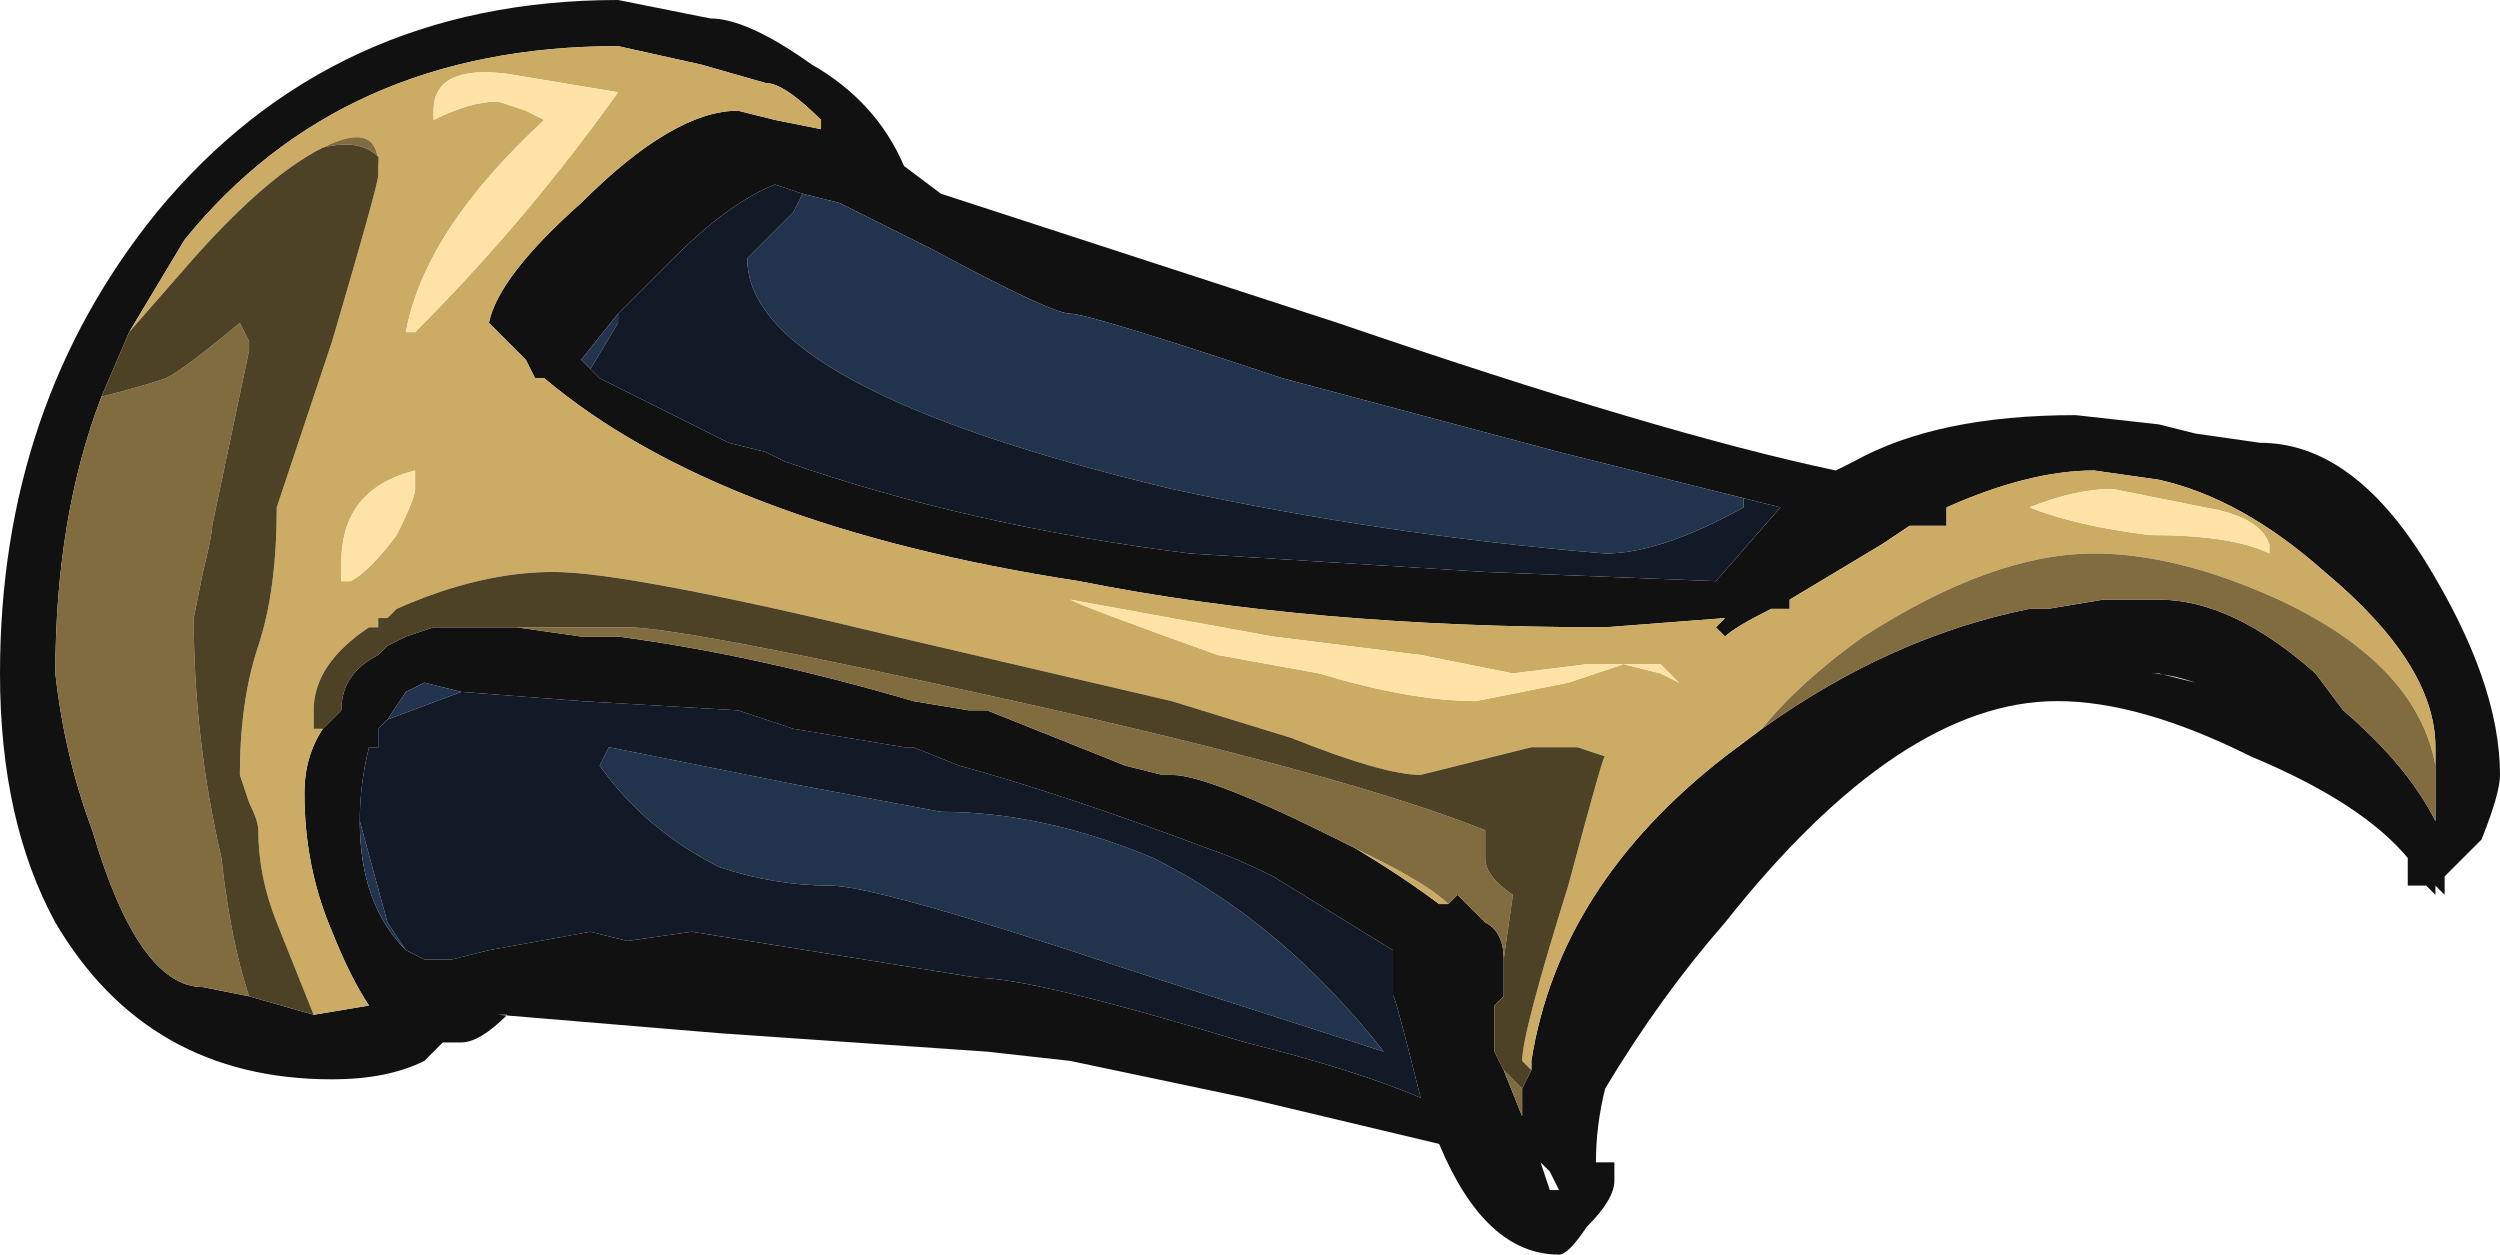 <?xml version="1.0" encoding="UTF-8" standalone="no"?>
<svg xmlns:ffdec="https://www.free-decompiler.com/flash" xmlns:xlink="http://www.w3.org/1999/xlink" ffdec:objectType="frame" height="47.6px" width="94.85px" xmlns="http://www.w3.org/2000/svg">
  <g transform="matrix(1.0, 0.0, 0.0, 1.0, 40.95, 27.3)">
    <use ffdec:characterId="100" height="6.8" transform="matrix(7.0, 0.0, 0.0, 7.0, -40.95, -27.3)" width="13.55" xlink:href="#shape0"/>
  </g>
  <defs>
    <g id="shape0" transform="matrix(1.0, 0.0, 0.0, 1.0, 5.85, 3.9)">
      <path d="M-2.6 -1.85 L-1.9 -1.5 -1.7 -1.45 -1.6 -1.4 Q-0.6 -1.05 0.6 -0.9 L2.2 -0.8 3.45 -0.75 3.8 -1.15 3.6 -1.2 2.6 -1.45 1.1 -1.85 Q0.05 -2.2 -0.05 -2.2 -0.15 -2.2 -0.8 -2.55 L-1.3 -2.8 -1.5 -2.85 -1.65 -2.9 Q-1.9 -2.8 -2.2 -2.5 L-2.5 -2.2 -2.7 -1.95 -2.6 -1.85 M4.2 -1.4 Q4.65 -1.65 5.4 -1.65 L5.85 -1.6 6.05 -1.55 6.4 -1.5 Q6.9 -1.5 7.3 -0.85 7.7 -0.2 7.7 0.3 7.7 0.4 7.6 0.65 L7.4 0.85 7.4 0.95 7.35 0.9 7.35 0.95 7.3 0.9 7.2 0.9 7.2 0.75 Q6.95 0.45 6.35 0.2 5.75 -0.1 5.3 -0.1 4.45 -0.1 3.5 1.1 3.15 1.5 2.85 2.0 2.8 2.2 2.8 2.4 L2.9 2.4 2.9 2.5 Q2.9 2.6 2.75 2.75 2.65 2.9 2.6 2.9 2.2 2.9 1.95 2.3 L0.9 2.05 -0.05 1.85 -0.5 1.8 -1.95 1.7 -3.15 1.6 -3.1 1.6 Q-3.25 1.75 -3.35 1.75 L-3.45 1.75 -3.55 1.85 Q-3.75 1.95 -4.05 1.95 -5.05 1.95 -5.55 1.1 -5.85 0.55 -5.85 -0.25 -5.85 -1.7 -5.0 -2.75 -4.05 -3.9 -2.5 -3.9 L-2.0 -3.8 Q-1.8 -3.8 -1.45 -3.55 -1.1 -3.35 -0.95 -3.0 L-0.75 -2.85 1.4 -2.15 Q3.15 -1.55 4.1 -1.35 L4.2 -1.4 M7.35 0.25 L7.35 0.15 Q7.35 -0.3 6.75 -0.8 6.3 -1.2 5.85 -1.3 L5.5 -1.35 Q5.15 -1.35 4.7 -1.15 L4.7 -1.05 4.5 -1.05 4.35 -0.95 3.85 -0.65 3.85 -0.6 3.75 -0.6 Q3.55 -0.5 3.5 -0.45 L3.45 -0.5 3.5 -0.55 2.85 -0.5 Q1.25 -0.5 0.0 -0.75 -1.95 -1.05 -2.9 -1.85 L-2.95 -1.85 -3.0 -1.95 -3.2 -2.15 Q-3.15 -2.4 -2.7 -2.8 -2.2 -3.3 -1.85 -3.3 L-1.65 -3.25 -1.4 -3.2 -1.4 -3.25 Q-1.6 -3.45 -1.7 -3.45 L-2.05 -3.55 -2.5 -3.65 Q-4.0 -3.65 -4.85 -2.6 -5.0 -2.35 -5.15 -2.1 L-5.3 -1.75 Q-5.55 -1.1 -5.55 -0.25 -5.5 0.2 -5.35 0.6 -5.1 1.45 -4.75 1.45 L-4.5 1.5 -4.15 1.6 -3.85 1.55 Q-3.95 1.4 -4.05 1.15 -4.2 0.8 -4.2 0.4 -4.2 0.2 -4.1 0.05 L-4.0 -0.05 Q-4.0 -0.25 -3.8 -0.35 L-3.75 -0.4 -3.65 -0.45 -3.5 -0.5 -3.05 -0.5 -2.7 -0.45 -2.5 -0.45 Q-1.75 -0.35 -0.9 -0.1 L-0.6 -0.05 -0.5 -0.05 0.25 0.25 0.45 0.3 0.5 0.3 Q0.7 0.3 1.4 0.65 L1.5 0.7 Q1.75 0.85 1.95 1.0 L2.0 1.0 2.05 0.95 Q2.1 1.0 2.2 1.1 2.3 1.15 2.3 1.3 L2.3 1.5 2.25 1.55 2.25 1.8 2.3 1.9 2.4 2.15 2.4 2.0 2.45 1.9 2.45 1.85 Q2.6 0.9 3.5 0.2 L3.7 0.05 Q4.4 -0.45 5.15 -0.6 L5.25 -0.6 5.55 -0.65 5.85 -0.65 Q6.25 -0.65 6.7 -0.25 L6.85 -0.05 Q7.2 0.25 7.35 0.55 L7.35 0.25 M5.8 -0.25 L5.85 -0.25 6.05 -0.2 Q5.9 -0.25 5.8 -0.25 M-3.35 -0.15 L-3.55 -0.2 -3.65 -0.15 -3.75 0.0 -3.8 0.05 -3.8 0.15 -3.85 0.15 Q-3.9 0.35 -3.9 0.55 -3.9 1.0 -3.65 1.25 L-3.55 1.3 -3.4 1.3 -3.2 1.25 -2.65 1.15 -2.45 1.2 -2.1 1.15 -0.55 1.4 Q-0.25 1.4 0.9 1.75 1.5 1.9 1.85 2.05 1.7 1.45 1.7 1.5 L1.7 1.25 1.05 0.85 Q0.85 0.75 0.7 0.7 -0.1 0.4 -0.65 0.25 L-0.9 0.15 -0.95 0.15 -1.55 0.05 -1.85 -0.05 -2.7 -0.1 -3.35 -0.15 M2.5 2.4 L2.55 2.55 2.6 2.55 2.55 2.45 2.5 2.4" fill="#111111" fill-rule="evenodd" stroke="none"/>
      <path d="M3.6 -1.2 L3.6 -1.15 Q3.15 -0.9 2.85 -0.9 1.65 -1.0 0.5 -1.25 -1.8 -1.8 -1.8 -2.5 L-1.55 -2.75 -1.5 -2.85 -1.3 -2.8 -0.8 -2.55 Q-0.15 -2.2 -0.05 -2.2 0.05 -2.2 1.1 -1.85 L2.6 -1.45 3.6 -1.2 M-2.5 -2.2 L-2.5 -2.15 -2.65 -1.9 -2.6 -1.85 -2.7 -1.95 -2.5 -2.2 M-3.75 0.0 L-3.65 -0.15 -3.55 -0.2 -3.35 -0.15 -3.75 0.0 M-3.65 1.25 Q-3.9 1.0 -3.9 0.55 L-3.75 1.1 -3.65 1.25 M-1.95 0.8 Q-2.35 0.6 -2.6 0.25 L-2.55 0.15 -1.55 0.35 -0.75 0.5 Q-0.2 0.5 0.4 0.75 1.1 1.1 1.65 1.8 L0.25 1.35 Q-1.1 0.9 -1.35 0.9 -1.65 0.9 -1.95 0.8" fill="#22344d" fill-rule="evenodd" stroke="none"/>
      <path d="M3.6 -1.2 L3.8 -1.15 3.45 -0.75 2.2 -0.8 0.6 -0.9 Q-0.6 -1.05 -1.6 -1.4 L-1.7 -1.45 -1.9 -1.5 -2.6 -1.85 -2.65 -1.9 -2.5 -2.15 -2.5 -2.2 -2.2 -2.5 Q-1.9 -2.8 -1.65 -2.9 L-1.5 -2.85 -1.55 -2.75 -1.8 -2.5 Q-1.8 -1.8 0.5 -1.25 1.65 -1.0 2.85 -0.9 3.15 -0.9 3.6 -1.15 L3.6 -1.2 M-3.75 0.0 L-3.35 -0.15 -2.7 -0.1 -1.85 -0.05 -1.55 0.05 -0.95 0.15 -0.9 0.15 -0.65 0.25 Q-0.1 0.4 0.7 0.7 0.85 0.75 1.05 0.85 L1.7 1.25 1.7 1.5 Q1.7 1.45 1.85 2.05 1.5 1.9 0.9 1.75 -0.25 1.4 -0.55 1.4 L-2.1 1.15 -2.45 1.2 -2.65 1.15 -3.2 1.25 -3.4 1.3 -3.55 1.3 -3.65 1.25 -3.75 1.1 -3.9 0.55 Q-3.9 0.35 -3.85 0.15 L-3.8 0.15 -3.8 0.05 -3.75 0.0 M-1.95 0.8 Q-1.65 0.9 -1.35 0.9 -1.1 0.9 0.25 1.35 L1.65 1.8 Q1.1 1.1 0.4 0.75 -0.2 0.5 -0.75 0.5 L-1.55 0.35 -2.55 0.15 -2.6 0.25 Q-2.35 0.6 -1.95 0.8" fill="#111a26" fill-rule="evenodd" stroke="none"/>
      <path d="M0.75 -0.35 L1.3 -0.25 Q1.8 -0.1 2.15 -0.1 L2.65 -0.2 2.95 -0.3 3.15 -0.25 3.25 -0.2 3.15 -0.3 Q2.9 -0.3 2.75 -0.3 L2.35 -0.25 1.85 -0.35 1.05 -0.45 -0.05 -0.65 Q0.05 -0.6 0.75 -0.35 M-5.15 -2.1 Q-5.0 -2.35 -4.85 -2.6 -4.0 -3.65 -2.5 -3.65 L-2.05 -3.55 -1.7 -3.45 Q-1.6 -3.45 -1.4 -3.25 L-1.4 -3.2 -1.65 -3.25 -1.85 -3.3 Q-2.2 -3.3 -2.7 -2.8 -3.15 -2.4 -3.2 -2.15 L-3.0 -1.95 -2.95 -1.85 -2.9 -1.85 Q-1.95 -1.05 0.0 -0.75 1.25 -0.5 2.85 -0.5 L3.5 -0.55 3.45 -0.5 3.5 -0.45 Q3.55 -0.5 3.75 -0.6 L3.85 -0.6 3.85 -0.65 4.35 -0.95 4.5 -1.05 4.7 -1.05 4.7 -1.15 Q5.15 -1.35 5.5 -1.35 L5.85 -1.3 Q6.3 -1.2 6.75 -0.8 7.35 -0.3 7.35 0.15 L7.35 0.25 Q7.25 -0.3 6.5 -0.65 5.95 -0.9 5.5 -0.9 4.95 -0.9 4.25 -0.45 3.9 -0.2 3.7 0.05 L3.5 0.2 Q2.6 0.9 2.45 1.85 L2.45 1.9 2.4 1.85 Q2.4 1.7 2.65 0.9 2.85 0.15 2.85 0.2 L2.7 0.15 2.45 0.15 1.85 0.3 Q1.65 0.3 1.15 0.1 L0.5 -0.1 -1.0 -0.45 Q-2.45 -0.8 -2.85 -0.8 -3.25 -0.8 -3.7 -0.6 L-3.75 -0.55 -3.8 -0.55 -3.8 -0.5 -3.85 -0.5 Q-4.15 -0.3 -4.15 -0.05 L-4.15 0.05 -4.1 0.05 Q-4.2 0.2 -4.2 0.4 -4.2 0.8 -4.05 1.15 -3.95 1.4 -3.85 1.55 L-4.15 1.6 -4.35 1.1 Q-4.45 0.85 -4.45 0.6 -4.45 0.55 -4.5 0.45 L-4.55 0.3 Q-4.55 -0.1 -4.45 -0.4 -4.35 -0.7 -4.35 -1.15 L-4.05 -2.05 Q-3.8 -2.9 -3.8 -2.95 L-3.8 -3.0 Q-3.8 -3.25 -4.1 -3.1 -4.4 -2.95 -4.8 -2.5 L-5.15 -2.1 M5.6 -1.25 Q5.4 -1.25 5.15 -1.15 5.4 -1.05 5.8 -1.0 6.25 -1.0 6.45 -0.9 L6.45 -0.95 Q6.4 -1.1 6.1 -1.15 L5.6 -1.25 M-3.1 -3.5 Q-3.5 -3.55 -3.5 -3.3 L-3.5 -3.25 Q-3.3 -3.35 -3.15 -3.35 L-3.0 -3.3 -2.9 -3.25 Q-3.55 -2.65 -3.65 -2.1 L-3.6 -2.1 Q-3.0 -2.7 -2.5 -3.4 L-3.1 -3.5 M-3.6 -1.25 L-3.6 -1.35 Q-4.0 -1.25 -4.0 -0.85 -4.0 -0.8 -4.0 -0.75 L-3.95 -0.75 Q-3.85 -0.8 -3.7 -1.0 -3.6 -1.2 -3.6 -1.25 M-2.5 -0.45 L-2.7 -0.45 -2.5 -0.45 M1.5 0.7 L1.6 0.75 Q1.9 0.9 2.0 1.0 L1.95 1.0 Q1.75 0.85 1.5 0.7" fill="#ccac65" fill-rule="evenodd" stroke="none"/>
      <path d="M-4.1 -3.1 Q-3.8 -3.25 -3.8 -3.0 L-3.8 -3.05 Q-3.9 -3.15 -4.1 -3.1 M3.7 0.05 Q3.9 -0.2 4.25 -0.45 4.95 -0.9 5.5 -0.9 5.95 -0.9 6.5 -0.65 7.25 -0.3 7.35 0.25 L7.35 0.55 Q7.2 0.25 6.85 -0.05 L6.7 -0.25 Q6.25 -0.65 5.85 -0.65 L5.55 -0.65 5.25 -0.6 5.15 -0.6 Q4.4 -0.45 3.7 0.05 M-5.3 -1.75 Q-5.1 -1.8 -4.95 -1.85 -4.85 -1.9 -4.55 -2.15 L-4.5 -2.05 -4.5 -2.0 -4.7 -1.05 Q-4.7 -1.0 -4.75 -0.8 L-4.8 -0.55 Q-4.8 0.1 -4.65 0.75 -4.6 1.2 -4.5 1.5 L-4.75 1.45 Q-5.1 1.45 -5.35 0.6 -5.5 0.2 -5.55 -0.25 -5.55 -1.1 -5.3 -1.75 M-3.05 -0.5 L-2.45 -0.5 Q-2.15 -0.5 -0.35 -0.1 1.45 0.3 2.2 0.6 2.2 0.7 2.2 0.75 2.2 0.85 2.35 0.95 L2.3 1.3 Q2.3 1.15 2.2 1.1 2.1 1.0 2.05 0.95 L2.0 1.0 Q1.9 0.9 1.6 0.75 L1.5 0.7 1.4 0.65 Q0.7 0.3 0.5 0.3 L0.45 0.3 0.25 0.25 -0.5 -0.05 -0.6 -0.05 -0.9 -0.1 Q-1.75 -0.35 -2.5 -0.45 L-2.7 -0.45 -3.05 -0.5 M2.3 1.9 L2.4 2.0 2.4 2.15 2.3 1.9" fill="#806c3f" fill-rule="evenodd" stroke="none"/>
      <path d="M-5.15 -2.1 L-4.8 -2.5 Q-4.4 -2.95 -4.1 -3.1 -3.9 -3.15 -3.8 -3.05 L-3.8 -3.0 -3.8 -2.95 Q-3.8 -2.9 -4.05 -2.05 L-4.35 -1.15 Q-4.35 -0.7 -4.45 -0.4 -4.55 -0.1 -4.55 0.3 L-4.5 0.45 Q-4.45 0.55 -4.45 0.6 -4.45 0.85 -4.35 1.1 L-4.15 1.6 -4.5 1.5 Q-4.6 1.2 -4.65 0.75 -4.8 0.1 -4.8 -0.55 L-4.75 -0.8 Q-4.7 -1.0 -4.7 -1.05 L-4.5 -2.0 -4.5 -2.05 -4.55 -2.15 Q-4.85 -1.9 -4.95 -1.85 -5.1 -1.8 -5.3 -1.75 L-5.15 -2.1 M-4.1 0.05 L-4.15 0.05 -4.15 -0.05 Q-4.15 -0.3 -3.85 -0.5 L-3.8 -0.5 -3.8 -0.55 -3.75 -0.55 -3.7 -0.6 Q-3.25 -0.8 -2.85 -0.8 -2.45 -0.8 -1.0 -0.45 L0.5 -0.1 1.15 0.1 Q1.65 0.3 1.85 0.3 L2.45 0.15 2.7 0.15 2.85 0.2 Q2.85 0.15 2.65 0.9 2.4 1.7 2.4 1.85 L2.45 1.9 2.4 2.0 2.3 1.9 2.25 1.8 2.25 1.55 2.3 1.5 2.3 1.3 2.35 0.95 Q2.2 0.85 2.2 0.75 2.2 0.7 2.2 0.6 1.45 0.3 -0.35 -0.1 -2.15 -0.5 -2.45 -0.5 L-3.05 -0.5 -3.5 -0.5 -3.65 -0.45 -3.75 -0.4 -3.8 -0.35 Q-4.0 -0.25 -4.0 -0.05 L-4.1 0.05" fill="#4d4126" fill-rule="evenodd" stroke="none"/>
      <path d="M0.75 -0.35 Q0.05 -0.6 -0.05 -0.65 L1.05 -0.45 1.85 -0.35 2.35 -0.25 2.75 -0.3 Q2.9 -0.3 3.15 -0.3 L3.25 -0.2 3.15 -0.25 2.95 -0.3 2.65 -0.2 2.15 -0.1 Q1.8 -0.1 1.3 -0.25 L0.75 -0.35 M5.6 -1.25 L6.1 -1.15 Q6.4 -1.1 6.45 -0.95 L6.45 -0.9 Q6.25 -1.0 5.8 -1.0 5.4 -1.05 5.15 -1.15 5.4 -1.25 5.6 -1.25 M-3.1 -3.5 L-2.5 -3.4 Q-3.0 -2.7 -3.6 -2.1 L-3.65 -2.1 Q-3.55 -2.65 -2.9 -3.25 L-3.0 -3.3 -3.15 -3.35 Q-3.3 -3.35 -3.5 -3.25 L-3.5 -3.3 Q-3.5 -3.55 -3.1 -3.5 M-3.6 -1.25 Q-3.6 -1.2 -3.7 -1.0 -3.85 -0.8 -3.95 -0.75 L-4.0 -0.75 Q-4.0 -0.8 -4.0 -0.85 -4.0 -1.25 -3.6 -1.35 L-3.6 -1.25" fill="#ffe2a6" fill-rule="evenodd" stroke="none"/>
    </g>
  </defs>
</svg>
